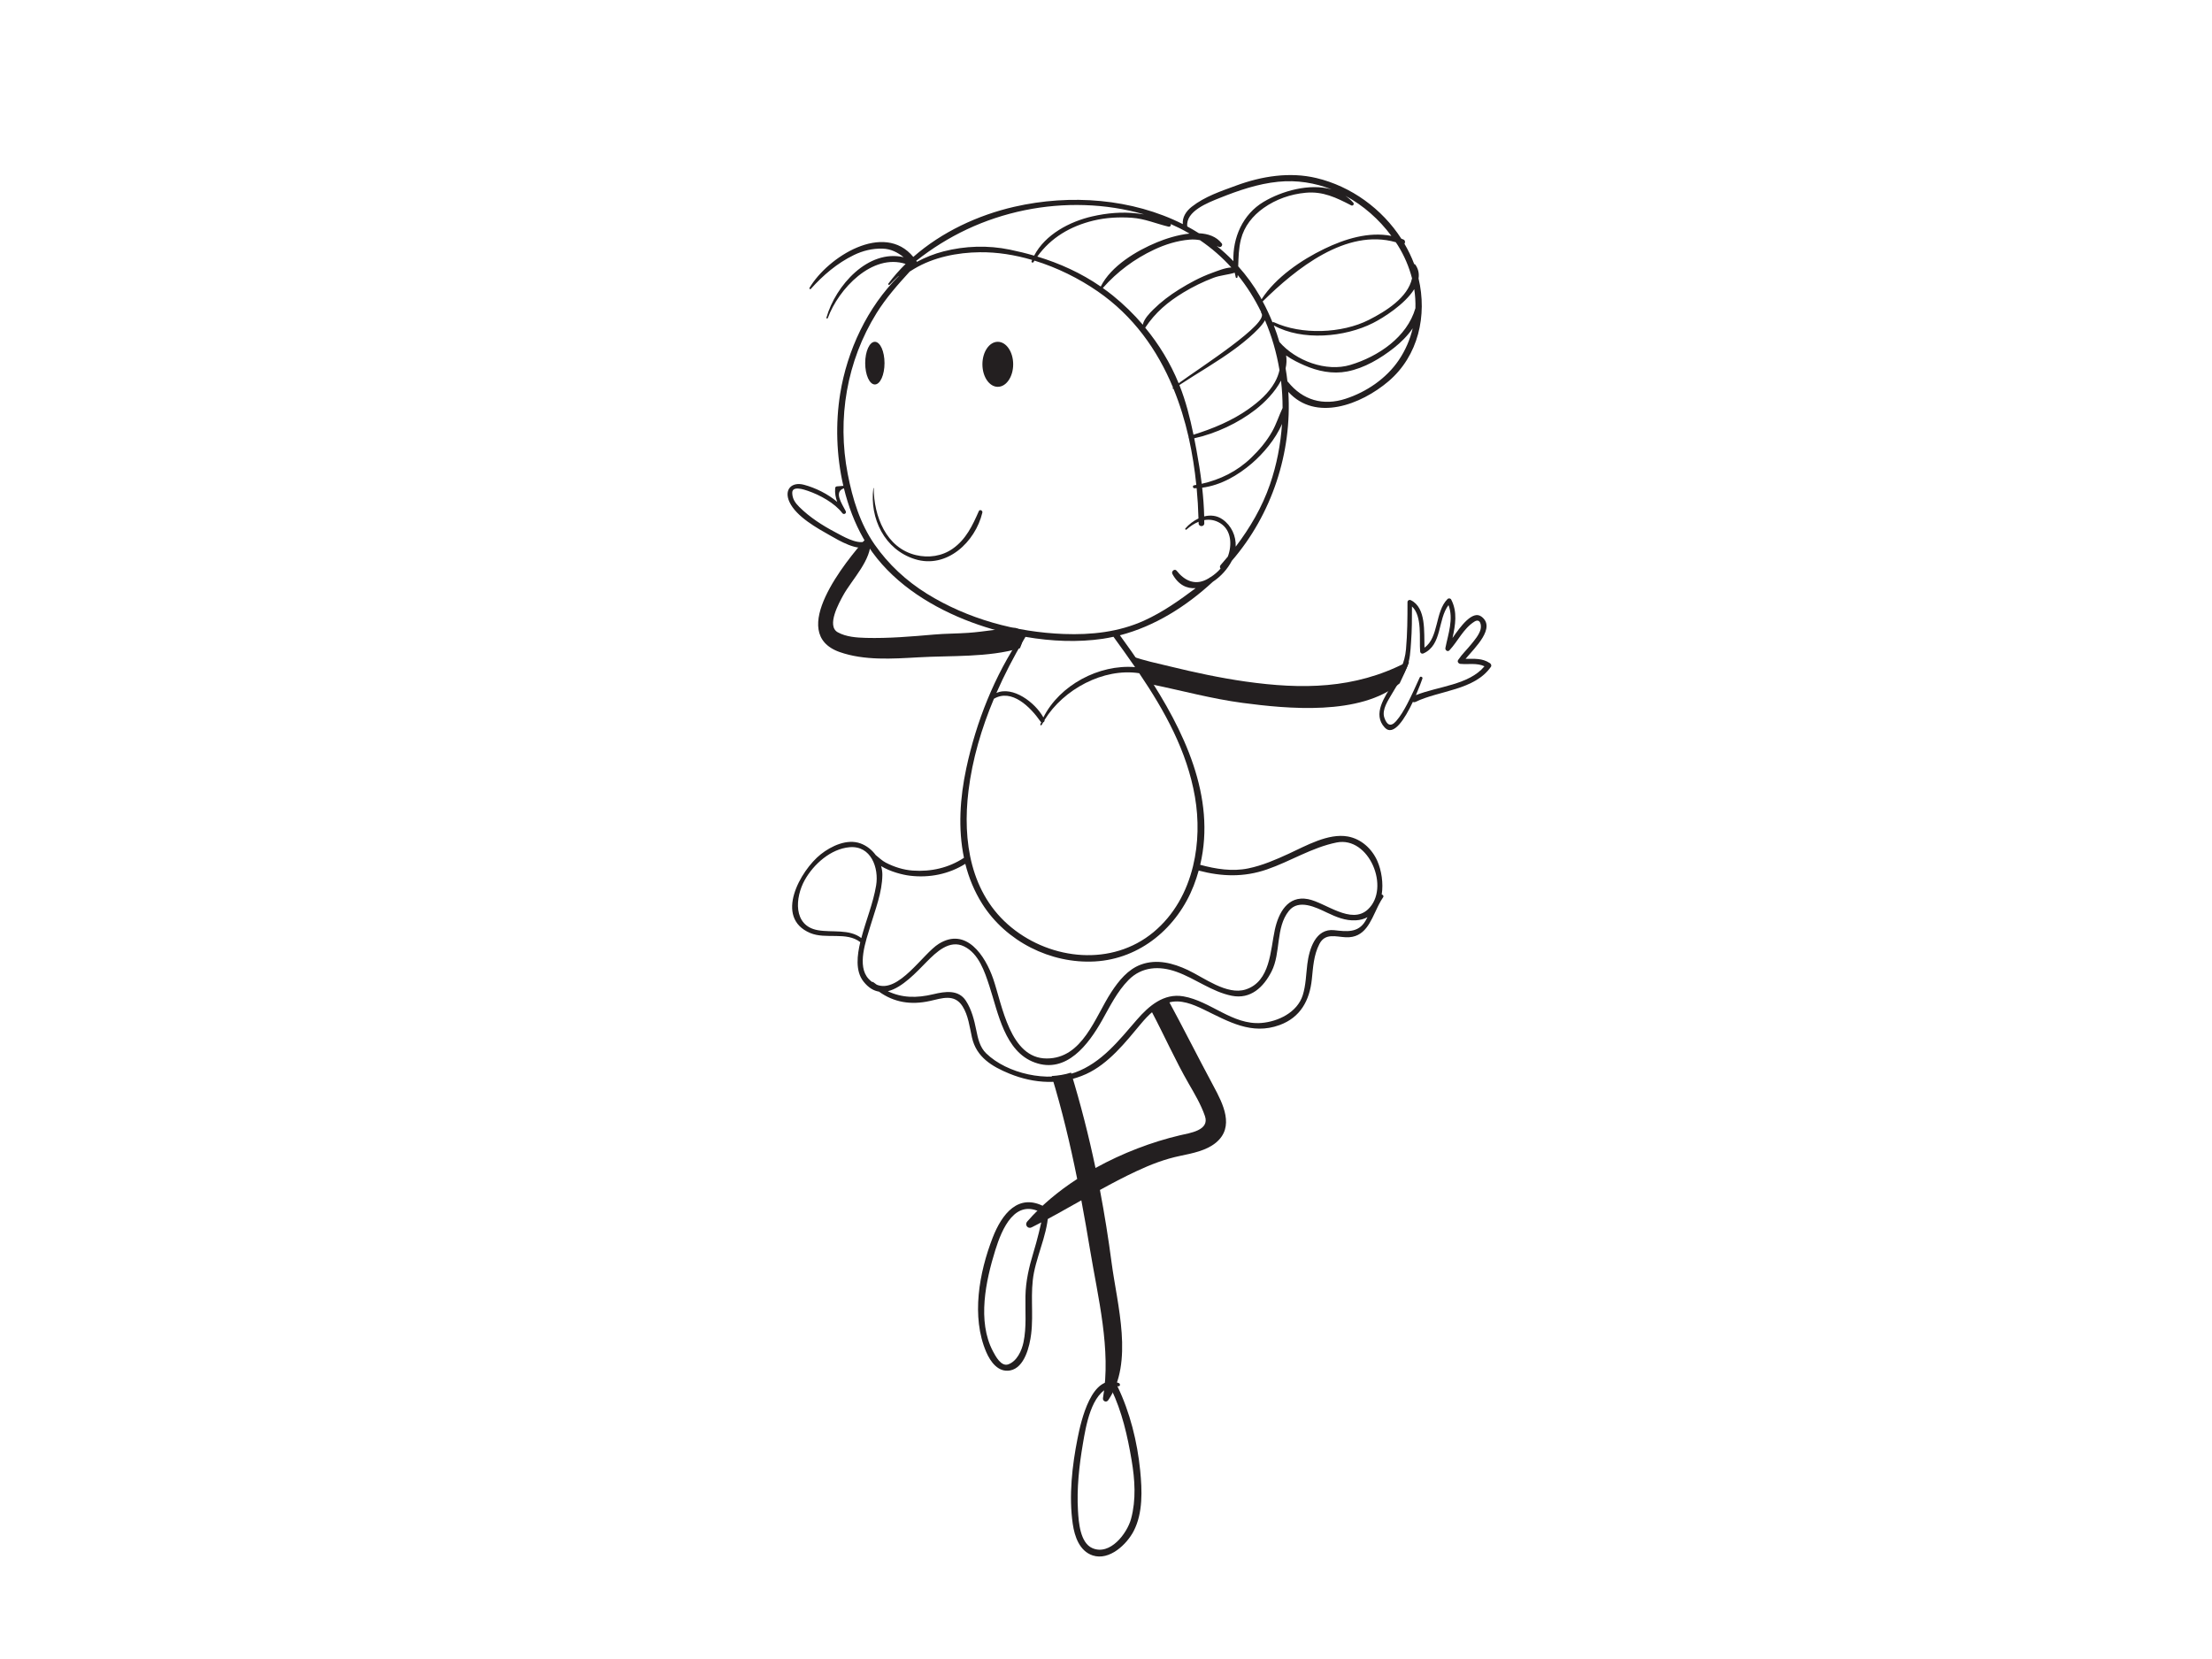 <?xml version="1.0" encoding="utf-8"?>
<!-- Generator: Adobe Illustrator 17.0.0, SVG Export Plug-In . SVG Version: 6.00 Build 0)  -->
<!DOCTYPE svg PUBLIC "-//W3C//DTD SVG 1.1//EN" "http://www.w3.org/Graphics/SVG/1.1/DTD/svg11.dtd">
<svg version="1.1" id="Layer_1" xmlns="http://www.w3.org/2000/svg" xmlns:xlink="http://www.w3.org/1999/xlink" x="0px" y="0px"
	 width="800px" height="600px" viewBox="0 0 800 600" enable-background="new 0 0 800 600" xml:space="preserve">
<g>
	<path fill="#231F20" d="M354.01,184.854c-2.299,5.224-4.635,10.21-9.446,13.586c-3.896,2.735-8.717,3.41-13.29,2.322
		c-10.837-2.569-15.245-14.184-15.281-24.216c0-0.08-0.121-0.072-0.131,0c-1.402,10.945,4.057,22.235,15.01,25.671
		c11.525,3.622,21.88-6.198,24.413-16.828C355.461,184.654,354.343,184.1,354.01,184.854z"/>
	<path fill="#231F20" d="M513.036,100.694c0.261-1.656-0.026-3.304-1.093-4.891c-0.131-0.194-0.307-0.28-0.481-0.299
		c-0.957-2.557-2.156-5.012-3.529-7.361c0.352-0.428,0.303-1.254-0.384-1.534c-0.241-0.099-0.487-0.174-0.727-0.265
		c-6.999-10.846-18.19-18.965-30.73-21.954c-9.655-2.304-19.778-0.674-28.955,2.701c-5.592,2.061-11.367,3.951-16.118,7.675
		c-2.099,1.633-3.466,3.86-3.237,6.289c-18.298-9.233-40.63-10.934-60.957-6.27c-13.12,3.008-26.233,9.1-36.513,18.135
		c-10.61-12.885-30.927-0.015-37.549,11.203c-0.175,0.296,0.244,0.629,0.477,0.367c4.47-4.978,9.534-9.316,15.584-12.252
		c3.235-1.572,6.728-2.413,10.322-2.315c3.09,0.072,5.482,1.368,7.674,3.103c-12.798-2.97-24.616,10.165-27.934,21.867
		c-0.093,0.325,0.381,0.439,0.496,0.14c3.874-10.57,16.075-23.489,28.143-19.583c-2.26,2.22-4.36,4.596-6.253,7.145
		c-0.203,0.273,0.237,0.599,0.468,0.368c1.057-1.08,2.135-2.122,3.226-3.149c0.032,0.004,0.059,0.019,0.1,0.023
		c-11.403,11.259-18.687,26.985-21.206,42.56c-1.718,10.642-1.407,22.341,1.144,33.316c-0.767,0.068-1.528,0.148-2.309,0.189
		c-0.379,0.019-0.62,0.284-0.65,0.644c-0.157,1.823,0.176,3.425,0.741,4.978c-3.421-2.94-7.985-5.118-11.951-6.183
		c-4.561-1.243-7.388,1.766-5.312,6.217c2.48,5.323,10.028,9.468,14.87,12.199c2.76,1.553,10.045,5.989,13.555,3.716
		c8.139,12.475,21.193,21.079,34.835,26.584c6.429,2.58,13.428,4.648,20.594,6.005c-9.689,14.233-16.334,31.046-19.91,47.814
		c-2.269,10.623-3.033,21.822-0.834,32.358c-5.508,3.648-11.935,5.092-18.51,4.622c-3.4-0.239-6.749-1.307-9.763-2.868
		c-1.345-0.701-2.455-1.788-3.629-2.731c-1.388-1.887-3.287-3.402-5.495-4.213c-4.874-1.796-10.625,0.932-14.389,3.914
		c-7.388,5.861-16.995,22.916-3.84,28.474c5.645,2.387,13.101-0.602,18.124,3.304c-1.08,4.55-1.917,10.388,1.191,14.286
		c1.771,2.22,3.647,3.307,5.569,3.614c5.395,3.883,11.507,4.918,18.45,3.372c4.391-0.981,8.817-2.656,11.742,1.887
		c2.11,3.27,2.601,7.6,3.438,11.324c1.587,7.081,7.189,10.483,13.565,13.086c8.979,3.671,18.791,4.209,27.705,0.148
		c8.153-3.713,14.256-11.498,19.854-18.204c2.684-3.216,5.836-6.312,9.913-7.615c4.307-1.36,8.975,0.621,12.795,2.47
		c8.95,4.338,17.255,9.327,27.411,5.626c7.556-2.743,10.879-8.941,11.672-16.51c0.464-4.425,0.661-8.752,2.733-12.798
		c2.097-4.092,5.931-2.622,9.568-2.447c6.916,0.31,8.922-5.618,11.447-10.839c0.17-0.292,0.324-0.614,0.464-0.932
		c0.493-0.955,1.008-1.875,1.591-2.716c0.303-0.428-0.091-0.917-0.521-0.981c0.652-4.111-0.097-8.74-1.593-12.138
		c-1.97-4.436-5.849-7.979-10.687-8.846c-7.069-1.258-15.12,3.375-21.308,6.217c-4.764,2.19-9.522,4.258-14.675,5.327
		c-5.827,1.201-11.743,0.22-17.389-1.296c5.813-24.5-5.868-48.67-19.626-69.496c0.363-0.534,0.28-1.36-0.521-1.527
		c-0.176-0.042-0.363-0.045-0.543-0.08c-2.756-4.111-5.579-8.096-8.352-11.907c12.635-3.262,24.053-10.509,33.608-19.344
		c2.879-1.879,5.387-4.682,6.867-7.592c14.55-16.836,21.812-39.218,20.441-61.1c9.859,10.869,26.258,4.652,36.206-3.804
		C513.021,128.679,516.213,114.018,513.036,100.694z M505.558,88.737c2.337,3.751,4.054,7.793,5.12,11.93
		c-1.494,6.978-9.522,11.937-15.618,15.025c-9.748,4.952-24.428,5.467-34.308,0.849c-0.201-0.095-0.384-0.061-0.534,0.034
		c-1.049-2.561-2.212-5.084-3.55-7.554c11.979-11.805,30.21-26.55,48.133-21.42C505.05,87.976,505.319,88.351,505.558,88.737z
		 M428.056,105.744c3.406-2.068,7.012-3.815,10.729-5.243c2.498-0.955,5.281-1.103,7.77-1.875c0.11,0.561,0.231,1.114,0.371,1.659
		c0.1,0.394,0.623,0.277,0.657-0.083c0.023-0.242,0.036-0.488,0.053-0.735c3.332,4.111,6.149,8.6,8.454,13.343
		c-0.043,0.121-0.036,0.261,0.059,0.375c3.214,3.595-21.888,19.624-29.88,25.417c-2.985-7.293-7.1-14.048-12.089-20.094
		C417.872,112.983,422.297,109.233,428.056,105.744z M413.313,117.435c-3.281-3.837-6.92-7.372-10.862-10.562
		c-1.177-0.947-2.381-1.849-3.603-2.709c5.202-5.895,11.421-10.524,18.568-13.881c4.01-1.887,8.327-3.228,12.748-3.614
		c1.402-0.121,2.643-0.027,3.819,0.193c4.236,2.875,8.022,6.198,11.35,9.869c-2.39,0.121-5.137,1.296-7.043,1.982
		c-4.19,1.519-8.153,3.663-11.93,6.012c-3.309,2.061-6.438,4.436-9.217,7.179C415.785,113.252,413.742,115.325,413.313,117.435z
		 M446.865,126c1.028-0.765,8.572-6.384,10.636-10.168c2.463,5.732,4.211,11.805,5.245,18.029c-0.324,1.436-0.839,2.864-1.682,4.372
		c-2.203,3.944-5.802,7.058-9.427,9.641c-6.026,4.289-12.968,7.145-19.992,9.342c-1.258-6.115-2.777-12.13-5.097-17.957
		c0-0.008-0.004-0.008-0.008-0.011C433.289,134.816,440.332,130.842,446.865,126z M503.209,85.32
		c-8.185-1.614-16.842,1.095-24.229,4.664c-8.253,3.981-17.622,10.331-22.723,18.256c-0.188-0.341-0.354-0.701-0.555-1.046
		c-2.298-4.001-4.959-7.604-7.891-10.881c0.119-3.254,0.169-6.486,0.983-9.733c1.195-4.77,4.268-8.573,8.223-11.369
		c4.472-3.163,9.784-5.008,15.211-5.501c6.296-0.572,11.047,1.777,16.446,4.558c0.637,0.333,1.224-0.447,0.75-0.974
		c-0.871-0.985-1.841-1.796-2.87-2.5C493.056,74.284,498.771,79.327,503.209,85.32z M441.107,71.605
		c6.823-2.735,13.832-5.137,21.176-5.872c6.728-0.675,13.282,0.39,19.333,2.766c-8.043-2.296-18.041,0.58-24.614,4.5
		c-7.541,4.493-11.227,12.968-10.926,21.454c-1.906-1.966-3.914-3.804-6.024-5.497c0.284,0.125,0.568,0.246,0.862,0.367
		c0.672,0.273,1.411-0.682,0.968-1.262c-1.949-2.531-4.959-3.538-8.274-3.697c-1.379-0.867-2.783-1.693-4.224-2.478
		C428.766,76.338,436.991,73.261,441.107,71.605z M423.337,80.994c1.103,0.488,2.19,0.996,3.266,1.53
		c1.231,0.614,2.421,1.273,3.592,1.955c-4.357,0.44-8.798,1.928-11.788,3.163c-7.31,3.016-16.571,8.513-20.312,15.995
		c-7.083-4.879-14.782-8.376-22.939-10.85c4.944-6.861,11.97-10.99,20.321-13.013c4.51-1.08,9.183-1.326,13.796-1.019
		c4.798,0.326,8.81,2.148,13.371,3.228C423.181,82.115,423.723,81.421,423.337,80.994z M370.624,76.023
		c14.098-2.879,29.199-2.534,43.124,1.508c-0.9-0.133-1.788-0.25-2.641-0.352c-5.345-0.625-10.823-0.118-16.048,1.076
		c-8.187,1.868-17.022,6.512-21.047,14.203c-2.872-0.841-5.798-1.561-8.771-2.167c-7.971-1.641-16.171-1.379-24.036,0.64
		c-3.296,0.848-6.588,2.156-9.6,3.77c-0.021-0.03-0.021-0.064-0.042-0.099c-0.062-0.099-0.133-0.174-0.197-0.265
		C342.828,85.275,355.934,79.035,370.624,76.023z M302.073,192.473c-4.658-2.448-9.268-5.41-13.01-9.138
		c-1.472-1.462-2.491-2.925-2.538-5.054c-0.07-2.77,4.395-1.186,5.728-0.735c4.215,1.463,9.649,4.379,12.367,8.016
		c0.543,0.735,1.665,0.121,1.239-0.72c-1.445-2.811-4.368-6.963-0.644-8.251c1.565,6.433,3.893,12.601,7.056,18.147
		c0.214,0.379,0.447,0.739,0.666,1.106C309.703,196.925,304.625,193.81,302.073,192.473z M295.781,336.416
		c-9.094-1.603-8.198-11.915-4.758-18.09c3.199-5.759,9.418-11.324,16.215-11.919c7.795-0.678,10.676,7.509,9.628,13.813
		c-1.078,6.508-3.694,12.688-5.357,19.052C307.15,335.889,300.927,337.329,295.781,336.416z M493.827,333.067
		c-2.62,4.429-6.927,3.838-11.263,3.349c-6.806-0.746-9.083,6.868-9.759,12.297c-0.468,3.77-0.507,7.589-1.657,11.237
		c-1.97,6.205-8.914,9.536-14.961,10.017c-10.456,0.822-18.363-7.94-28.232-9.63c-7.056-1.208-12.464,3.478-16.775,8.448
		c-6.482,7.46-12.735,15.567-22.333,19.079c-9.971,3.641-24.525,0.504-32.179-6.895c-2.319-2.254-2.972-5.376-3.59-8.407
		c-0.744-3.675-1.671-7.414-3.726-10.589c-2.696-4.179-7.59-3.406-11.722-2.417c-6.245,1.497-11.443,1.338-16.537-1.065
		c5.274-1.269,10.471-7.028,14.01-10.6c3.485-3.516,8.267-8.198,13.567-5.615c5.33,2.588,7.461,9.172,9.162,14.366
		c3.154,9.619,5.531,23.693,16.398,27.629c11.509,4.179,19.463-6.626,24.322-15.207c2.858-5.073,5.467-10.441,9.592-14.635
		c4.796-4.864,11.15-5.175,17.328-2.974c6.859,2.444,12.777,7.225,20.007,8.676c6.832,1.36,11.498-3.091,14.396-8.797
		c3.44-6.759,1.39-15.821,6.266-21.905c3.536-4.41,9.816-1.254,13.752,0.621c3.349,1.587,6.645,3.004,10.418,2.799
		c1.678-0.076,3.067-0.511,4.264-1.144C494.336,332.165,494.094,332.627,493.827,333.067z M458.149,314.462
		c8.564-2.94,16.267-7.944,25.235-9.759c11.78-2.39,19.577,16.525,11.341,24.193c-6.094,5.671-15.334-2.489-21.67-3.716
		c-7.353-1.413-10.67,5.012-11.991,11.051c-1.638,7.501-1.599,18.715-10.526,21.617c-6.763,2.197-15.163-4.315-20.943-7.031
		c-5.317-2.5-11.225-4.065-16.944-1.97c-4.724,1.724-8.041,5.864-10.712,9.937c-5.946,9.055-10.354,24.068-23.428,24.027
		c-13.233-0.038-16.048-19.321-19.299-28.785c-2.892-8.407-9.781-18.836-19.69-12.684c-5.751,3.584-14.523,18.01-22.422,14.794
		c-0.402-0.28-0.805-0.576-1.212-0.894c-0.174-0.136-0.369-0.166-0.553-0.14c-0.394-0.307-0.788-0.648-1.178-1.068
		c-4.383-4.671-0.93-13.919,0.604-19.071c1.797-6.02,4.286-12.184,4.357-18.549c0.013-1.08-0.161-2.144-0.447-3.171
		c3.326,2.023,7.77,3.156,10.45,3.47c7.005,0.841,14.021-0.553,19.994-4.296c1.267,5.039,3.249,9.907,6.124,14.464
		c8.592,13.608,24.713,21.715,40.698,20.84c16.544-0.913,29.916-12.354,35.778-27.406c0.706-1.83,1.305-3.641,1.809-5.459
		C441.877,317.045,449.807,317.326,458.149,314.462z M432.168,288.181c1.413,8.153,1.288,16.821-0.663,24.939
		c-0.019,0.049-0.026,0.106-0.038,0.163c-2.235,9.172-6.815,17.643-14.292,23.849c-14.989,12.433-36.83,10.145-51.345-1.675
		c-14.887-12.138-17.773-31.403-15.561-49.454c1.402-11.422,4.705-22.598,9.198-33.282c6.422-3.808,13.199,2.981,16.84,8.213
		c0.079,0.129,0.178,0.208,0.277,0.276c-0.11,0.258-0.244,0.512-0.349,0.781c-0.102,0.284,0.358,0.474,0.495,0.205
		c0.163-0.311,0.36-0.621,0.54-0.932c0.338-0.129,0.578-0.47,0.508-0.886c6.78-11.066,21.32-18.893,34.236-16.897
		C421.272,257.165,429.33,271.713,432.168,288.181z M410.517,241.276c-13.072-1.08-27.288,6.501-33.165,18.192
		c-2.976-5.41-11.053-11.483-16.997-8.842c2.908-6.637,6.264-13.085,9.909-19.257c0.045-0.042,0.07-0.106,0.099-0.159
		c0.174-0.296,0.341-0.587,0.515-0.883c9.365,1.629,18.967,2.015,27.955,0.697c1.307-0.197,2.595-0.443,3.872-0.724
		C405.328,233.911,407.958,237.575,410.517,241.276z M444.065,201.289c-0.854,1.034-1.714,2.065-2.605,3.069
		c-0.375,0.421-0.294,0.928-0.026,1.277c-1.029,1.182-2.229,2.201-3.535,3.042c-0.097,0.026-0.197,0.064-0.294,0.147
		c-0.12,0.083-0.242,0.175-0.36,0.265c-0.303,0.182-0.61,0.356-0.924,0.515c-4.324,2.193-8.02,0.288-10.782-3.205
		c-0.708-0.886-2.036,0.254-1.528,1.182c2.163,3.978,5.232,5.364,8.424,5.13c-5.912,4.425-11.856,8.656-18.7,11.759
		c-9.147,4.13-19.05,5.19-28.985,4.819c-17.302-0.655-34.811-5.425-49.557-14.589c-7.393-4.596-13.898-10.6-18.871-17.76
		c-5.304-7.634-7.98-16.514-9.735-25.557c-3.877-19.999-0.348-40.776,10.409-58.104c3.423-5.504,7.666-10.304,12.011-15.055
		c0.852-0.5,1.514-0.94,1.61-1c7.01-4.209,15.65-5.91,23.725-5.997c6.311-0.076,12.72,0.951,18.946,2.781
		c-0.066,0.166-0.15,0.329-0.214,0.496c-0.159,0.417,0.481,0.652,0.695,0.292c0.119-0.186,0.254-0.352,0.369-0.542
		c8.213,2.523,16.061,6.433,22.854,11.116c12.835,8.85,21.553,21.067,27.254,34.808c-0.022,0.019-0.057,0.045-0.08,0.064
		c-0.191,0.175,0.04,0.489,0.263,0.386c2.299,5.611,4.084,11.464,5.451,17.45c-0.04,0.167-0.003,0.352,0.102,0.492
		c1.231,5.527,2.107,11.15,2.677,16.791c-0.273,0.045-0.551,0.114-0.828,0.159c-0.618,0.095-0.451,1.068,0.14,1.068
		c0.277-0.008,0.547-0.027,0.815-0.042c0.344,3.664,0.564,7.327,0.661,10.964c-1.828,0.856-3.491,2.156-4.732,3.599
		c-0.233,0.28,0.127,0.652,0.407,0.405c1.319-1.182,2.792-2.171,4.361-2.811c0,0.193,0.007,0.383,0.011,0.576
		c0.022,1.322,2.051,1.322,2.051,0c0.002-0.394-0.011-0.781-0.017-1.171c1.89-0.337,3.857-0.072,5.762,1.099
		C445.444,191.753,445.604,197.22,444.065,201.289z M459.308,175.179c-2.845,8.255-7.192,15.673-12.404,22.534
		c0.178-3.845-1.527-7.634-4.798-9.903c-2.051-1.421-4.374-1.599-6.596-1.042c-0.076-3.467-0.346-6.933-0.729-10.388
		c6.736-0.86,12.951-4.463,18.035-8.846c4.018-3.463,8.522-8.717,10.841-14.218C463.163,160.748,461.735,168.128,459.308,175.179z
		 M460.108,156.028c-2.01,3.576-4.679,6.728-7.619,9.555c-5.073,4.895-11.159,7.869-17.868,9.388
		c-0.504-4.149-1.18-8.293-1.938-12.396c-0.248-1.356-0.515-2.709-0.779-4.057c7.909-1.754,15.868-5.482,22.214-10.407
		c3.266-2.546,6.952-6.255,9.176-10.457c0.383,3.273,0.57,6.585,0.572,9.896C462.532,150.353,461.642,153.293,460.108,156.028z
		 M505.861,130.285c-4.484,6.615-11.691,11.498-19.226,13.938c-8.102,2.637-15.504,0.515-20.806-6.103
		c-0.061-0.072-0.137-0.121-0.207-0.167c-0.17-1.576-0.403-3.141-0.665-4.717c0.348-1.534,0.428-3.111,0.191-4.679
		c2.188,1.58,4.804,2.785,6.503,3.531c4.948,2.182,10.265,3.281,15.603,2.254c6.2-1.201,12.034-4.698,16.921-8.547
		c2.326-1.841,4.876-4.285,6.753-7.066C509.975,122.754,508.324,126.656,505.861,130.285z M488.389,131.975
		c-8.748,2.633-19.764-1.482-25.667-8.293c-0.602-2.016-1.262-4.012-2.03-5.975c10.312,5.672,25.676,4.277,35.905-0.898
		c3.686-1.864,11.487-6.766,14.887-12.233c0.349,2.288,0.487,4.584,0.421,6.88C508.884,121.939,498.46,128.94,488.389,131.975z"/>
	<path fill="#231F20" d="M538.847,239.844c-2.796-1.894-5.713-1.542-8.818-1.561c3.423-4.073,11.132-11.297,5.745-15.286
		c-3.237-2.383-7.588,3.595-10.456,7.747c1.027-4.694,1.855-9.426-0.477-13.907c-0.254-0.489-0.962-0.549-1.337-0.167
		c-4.569,4.577-3.08,13.9-8.325,17.563c-0.193-5.648,0.674-14.4-4.914-17.158c-0.544-0.265-1.226,0.053-1.226,0.708
		c0,5.686-0.036,11.377-0.543,17.048c-0.443,4.971-2.402,8.509-4.938,12.691c-2.692,4.459-7.293,10.763-2.749,15.612
		c3.167,3.372,7.27-3.14,10.17-9.281c0.277,0.136,0.606,0.163,0.957-0.004c8.628-4.171,21.32-4.171,27.264-12.672
		C539.518,240.719,539.26,240.117,538.847,239.844z M512.085,251.406c1.191-2.762,2.059-5.13,2.352-5.997
		c0.193-0.568-0.72-0.962-0.97-0.413c-1.492,3.243-2.9,6.505-4.561,9.66c-1.122,2.137-2.362,4.277-3.944,6.107
		c-1.995,2.3-3.413,1.432-4.304-1.235c-0.97-2.902,1.39-6.24,2.783-8.649c1.741-3.008,3.68-5.914,5.165-9.066
		c1.4-2.977,1.487-6.38,1.724-9.603c0.324-4.277,0.337-8.581,0.329-12.877c3.794,3.417,2.586,11.828,2.957,16.253
		c0.053,0.659,0.644,0.974,1.233,0.716c6.791-3.091,5.056-12.188,9.022-17.465c1.911,4.993-0.12,10.452-1.122,15.506
		c-0.159,0.811,0.824,1.538,1.463,0.848c3.103-3.326,5.048-7.853,8.994-10.354c2.173-1.383,2.686,1.307,2.235,2.894
		c-0.553,1.936-2.118,3.751-3.349,5.27c-1.538,1.917-3.37,3.625-4.73,5.683c-0.432,0.644,0.151,1.352,0.812,1.417
		c2.989,0.261,5.986-0.417,8.704,0.872C531.293,247.75,519.986,248.216,512.085,251.406z"/>
	<path fill="#231F20" d="M379.082,436.14c-0.04-0.595-0.934-0.78-1.074-0.147c-0.042,0.159-0.081,0.341-0.121,0.507
		c-9.589-5.255-15.589,2.648-18.876,11.123c-4.878,12.57-7.814,28.584-2.326,41.362c1.517,3.531,4.328,7.433,8.611,6.66
		c5.306-0.955,7.098-8.861,7.63-13.146c0.924-7.474-0.449-14.881,1.034-22.333C375.528,452.332,379.682,444.251,379.082,436.14z
		 M370.867,468.792c-0.106,5.573,0.436,11.15-0.707,16.658c-0.636,3.046-2.339,6.811-5.472,7.978
		c-2.601,0.962-4.652-2.981-5.581-4.732c-5.74-10.862-2.58-25.531,0.864-36.578c2.389-7.679,7.147-18.992,16.932-13.4
		c0.154,0.08,0.307,0.121,0.449,0.148c-1.076,4.743-2.167,9.429-3.607,14.146C372.162,458.211,370.967,463.333,370.867,468.792z"/>
	<path fill="#231F20" d="M412.361,531.821c-1.03-10.346-3.69-21.102-8.238-30.478c0.123,0.007,0.244,0,0.369,0.019
		c0.701,0.046,0.712-0.921,0.156-1.148c-9.82-3.981-13.716,13.885-14.915,19.901c-1.985,9.899-3.224,20.988-1.754,31.05
		c0.661,4.554,2.446,9.805,7.217,11.381c6.043,1.978,12.32-4.012,14.813-8.823C413.409,547.165,413.068,538.955,412.361,531.821z
		 M409.067,549.298c-1.421,5.274-7.586,13.407-14.008,10.604c-4.448-1.947-4.948-9.434-5.192-13.498
		c-0.483-7.982,0.421-16.317,1.762-24.167c1.047-6.115,2.963-18.597,10.176-20.613c-0.048,0.246-0.048,0.512,0.089,0.792
		c3.902,8.13,5.883,16.897,7.378,25.746C410.449,535.113,410.933,542.421,409.067,549.298z"/>
	<path fill="#231F20" d="M366.43,131.759c0,4.501-2.489,8.141-5.565,8.141c-3.072,0-5.561-3.64-5.561-8.141
		c0-4.493,2.489-8.145,5.561-8.145C363.941,123.614,366.43,127.266,366.43,131.759z"/>
	<path fill="#231F20" d="M319.897,131.327c0,4.27-1.565,7.721-3.493,7.721c-1.93,0-3.495-3.451-3.495-7.721
		c0-4.258,1.565-7.713,3.495-7.713C318.332,123.614,319.897,127.069,319.897,131.327z"/>
	<path fill="#231F20" d="M438.858,392.754c-5.601-10.418-10.881-20.958-16.522-31.361c-1.345,0.591-2.633,1.28-3.785,2.152
		c-0.706,0.727-1.387,1.477-2.074,2.231c4.554,8.626,8.534,17.609,13.379,26.034c2.201,3.819,4.474,7.622,5.918,11.797
		c1.819,5.24-5.454,6.149-9.041,6.993c-10.109,2.383-20.738,6.399-30.529,11.816c-2.44-11.623-5.382-23.14-8.857-34.49
		c-2.256,0.735-4.667,1.095-6.993,1.235c3.753,12.278,6.709,24.697,9.229,37.225c-6.831,4.44-13.042,9.607-18.098,15.426
		c-0.987,1.156,0.244,2.766,1.608,2.084c6.122-3.05,12.051-6.425,17.99-9.782c1.108,5.91,2.146,11.843,3.133,17.791
		c2.853,17.253,7.725,36.21,4.701,53.687c-0.208,1.159,1.205,1.796,1.894,0.799c9.348-13.665,3.199-34.604,1.218-49.712
		c-1.154-8.793-2.563-17.567-4.22-26.307c4.307-2.375,8.66-4.679,13.138-6.766c5.281-2.47,10.306-4.417,15.987-5.592
		c4.304-0.902,9.314-1.856,12.811-4.743C446.642,407.586,442.325,399.191,438.858,392.754z"/>
	<path fill="#231F20" d="M367.302,227.085c-5.683,0.25-11.392,1.394-17.06,1.788c-4.154,0.296-8.296,0.254-12.441,0.621
		c-8.204,0.712-16.395,1.417-24.638,1.208c-3.379-0.095-7.149-0.352-10.168-2.023c-4.215-2.33,0.523-10.737,1.904-13.278
		c3.15-5.789,10.494-12.938,9.939-20.022c-0.053-0.754-1.025-1.337-1.618-0.67c-7.153,8.088-28.762,34.301-9.589,41.097
		c8.901,3.152,19.181,2.455,28.446,1.928c11.904-0.686,25.299,0.102,36.813-3.307c0.187-0.489,0.371-0.981,0.568-1.47
		c0.419-1.473,0.864-2.947,1.269-4.425C369.624,228.001,368.476,227.524,367.302,227.085z"/>
	<path fill="#231F20" d="M509.608,239.488c-0.384-0.072-0.796-0.03-1.168,0.156c-18.583,9.57-37.563,9.736-58.028,6.838
		c-9.168-1.307-18.263-3.262-27.254-5.456c-4.878-1.189-9.458-2.11-13.735-3.678c0.11,0.095,0.227,0.182,0.326,0.314
		c1.779,2.307,3.241,4.63,4.192,7.285c0.506,0.822,1.04,1.621,1.595,2.368c0.383,0.083,0.771,0.163,1.144,0.235
		c10.93,2.258,21.576,5.179,32.689,6.66c16.109,2.129,42.562,4.788,56.837-7.062C507.429,244.64,508.592,242.094,509.608,239.488z"
		/>
</g>
</svg>
